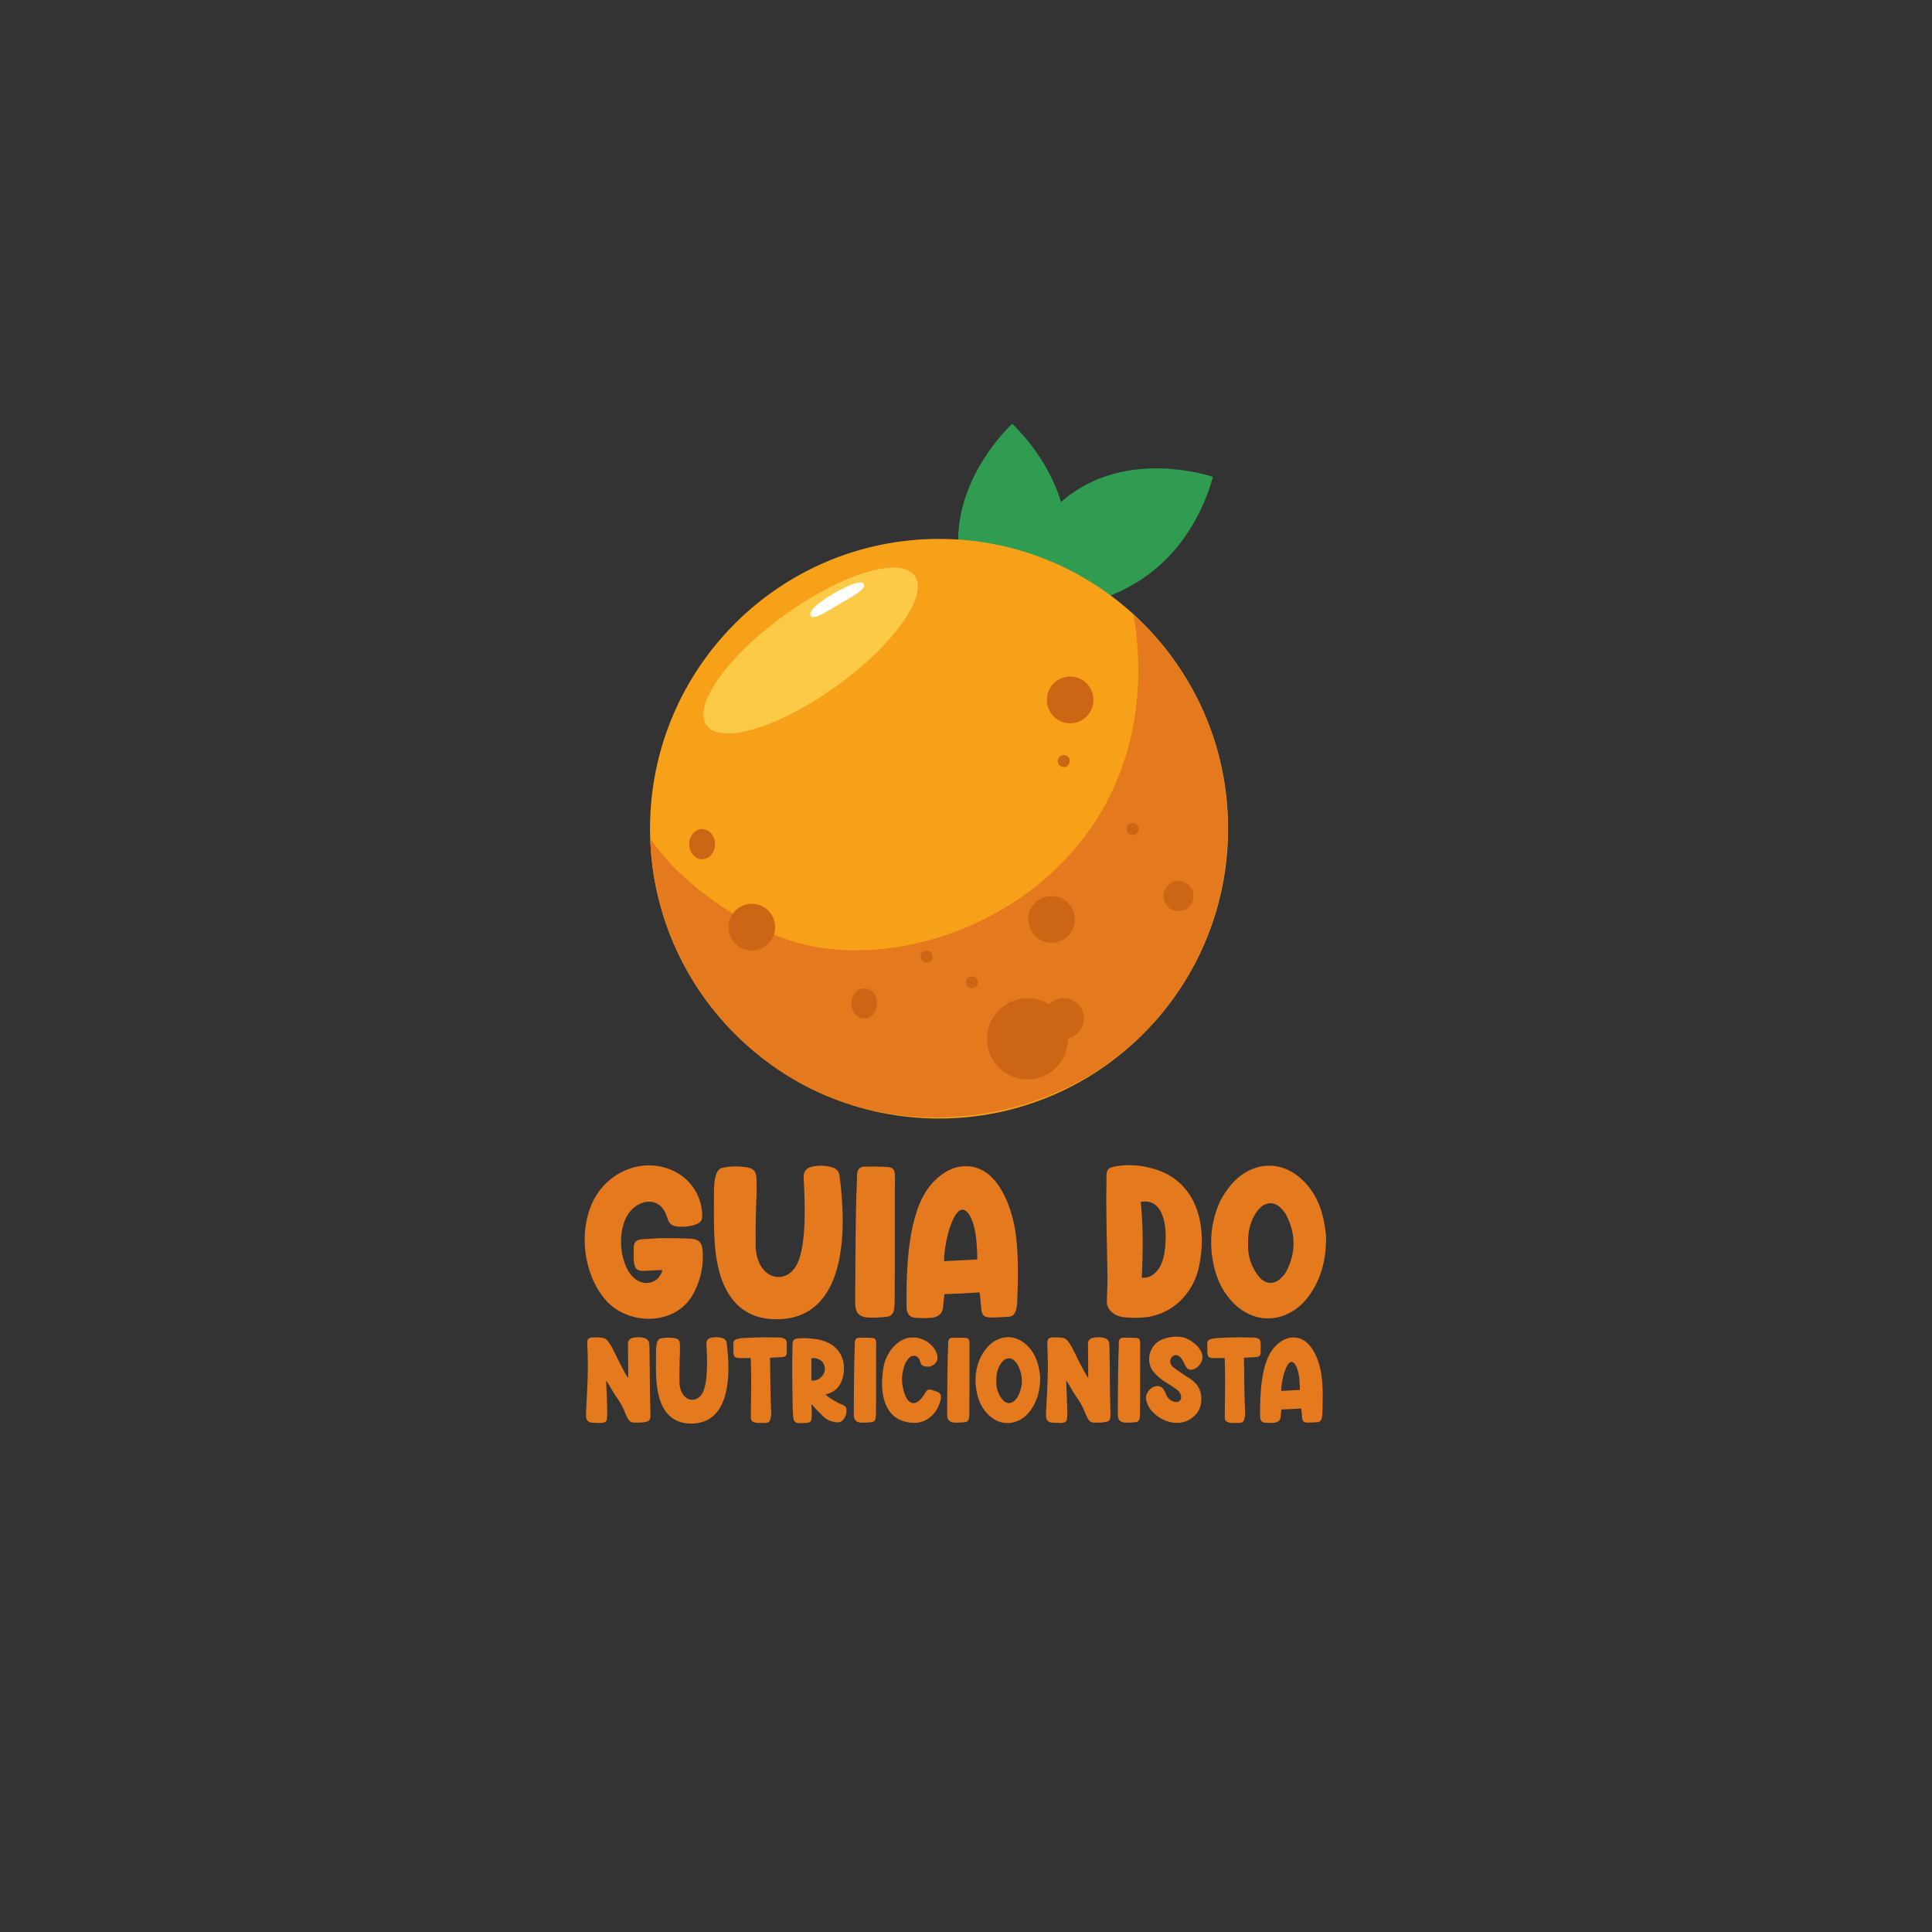 ﻿<svg width="456" height="456" viewBox="-138 -100 456 456" xmlns="http://www.w3.org/2000/svg">
    <rect x="-138" y="-100" width="456" height="456" fill="#333333" stroke="none"/>
    <path d="M103.66 54.37C97.39 55.045 89.722 42.602 88.367 31.453C86.324 14.648 98.776 2.08 100.904 0C104.302 3.336 113.05 12.85 114.002 26.939C114.793 38.629 110.227 53.662 103.66 54.37Z" fill="#309C52"/>
    <path d="M102.062 41.073C98.459 35.883 105.661 23.164 114.765 16.618C128.487 6.751 145.46 11.672 148.3 12.542C147.012 17.131 142.891 29.394 131.024 36.998C121.176 43.309 105.834 46.511 102.062 41.073Z" fill="#309C52"/>
    <path d="M83.642 164C121.318 164 151.861 133.376 151.861 95.599C151.861 57.822 121.318 27.197 83.642 27.197C45.967 27.197 15.424 57.822 15.424 95.599C15.424 133.376 45.967 164 83.642 164Z" fill="#F6A117"/>
    <path d="M15.467 97.959C16.55 99.476 18.18 101.617 20.364 103.991C20.364 103.991 32.266 116.926 48.946 122.138C71.68 129.242 105.191 118.784 121.282 92.655C133.508 72.796 130.746 51.893 129.511 44.969C134.623 49.71 144.828 60.505 149.444 77.501C155.082 98.27 150.686 122.078 135.763 139.732C116.85 162.111 86.402 168.232 62.422 160.625C43.508 154.624 32.633 141.36 29.288 136.934C17.033 120.726 15.675 103.906 15.467 97.959Z" fill="#E4791D"/>
    <path opacity="0.8" d="M59.368 61.988C72.934 52.239 81.228 40.552 77.892 35.885C74.555 31.217 60.853 35.336 47.286 45.085C33.719 54.834 25.426 66.52 28.762 71.188C32.099 75.856 45.801 71.737 59.368 61.988Z" fill="#FFD453"/>
    <path d="M53.328 45.305C54.006 46.483 56.952 44.42 59.839 42.747C62.725 41.077 66.571 39.028 65.894 37.854C65.216 36.679 61.582 38.455 58.695 40.125C55.809 41.795 52.651 44.127 53.328 45.305Z" fill="white"/>
    <path d="M39.447 124.342C42.483 124.342 44.944 121.874 44.944 118.829C44.944 115.785 42.483 113.317 39.447 113.317C36.411 113.317 33.95 115.785 33.95 118.829C33.95 121.874 36.411 124.342 39.447 124.342Z" fill="#CC6615"/>
    <path d="M27.718 102.806C29.398 102.806 30.76 101.211 30.76 99.243C30.76 97.275 29.398 95.68 27.718 95.68C26.038 95.68 24.676 97.275 24.676 99.243C24.676 101.211 26.038 102.806 27.718 102.806Z" fill="#CC6615"/>
    <path d="M104.532 154.773C109.811 154.773 114.091 150.482 114.091 145.188C114.091 139.895 109.811 135.604 104.532 135.604C99.253 135.604 94.973 139.895 94.973 145.188C94.973 150.482 99.253 154.773 104.532 154.773Z" fill="#CC6615"/>
    <path d="M113.067 145.192C115.708 145.192 117.849 143.045 117.849 140.398C117.849 137.75 115.708 135.604 113.067 135.604C110.427 135.604 108.286 137.75 108.286 140.398C108.286 143.045 110.427 145.192 113.067 145.192Z" fill="#CC6615"/>
    <path d="M110.192 122.523C113.228 122.523 115.689 120.055 115.689 117.011C115.689 113.967 113.228 111.499 110.192 111.499C107.155 111.499 104.694 113.967 104.694 117.011C104.694 120.055 107.155 122.523 110.192 122.523Z" fill="#CC6615"/>
    <path d="M65.971 140.398C67.651 140.398 69.013 138.803 69.013 136.835C69.013 134.867 67.651 133.272 65.971 133.272C64.291 133.272 62.93 134.867 62.93 136.835C62.93 138.803 64.291 140.398 65.971 140.398Z" fill="#CC6615"/>
    <path d="M140.167 115.061C142.129 115.061 143.72 113.466 143.72 111.499C143.72 109.531 142.129 107.936 140.167 107.936C138.205 107.936 136.614 109.531 136.614 111.499C136.614 113.466 138.205 115.061 140.167 115.061Z" fill="#CC6615"/>
    <path d="M80.721 127.183C81.504 127.183 82.139 126.546 82.139 125.761C82.139 124.975 81.504 124.338 80.721 124.338C79.938 124.338 79.302 124.975 79.302 125.761C79.302 126.546 79.938 127.183 80.721 127.183Z" fill="#CC6615"/>
    <path d="M91.391 133.272C92.175 133.272 92.81 132.635 92.81 131.85C92.81 131.064 92.175 130.427 91.391 130.427C90.608 130.427 89.973 131.064 89.973 131.85C89.973 132.635 90.608 133.272 91.391 133.272Z" fill="#CC6615"/>
    <path d="M113.067 81.05C113.851 81.05 114.486 80.413 114.486 79.628C114.486 78.842 113.851 78.205 113.067 78.205C112.284 78.205 111.649 78.842 111.649 79.628C111.649 80.413 112.284 81.05 113.067 81.05Z" fill="#CC6615"/>
    <path d="M129.331 97.102C130.114 97.102 130.749 96.466 130.749 95.68C130.749 94.894 130.114 94.258 129.331 94.258C128.547 94.258 127.912 94.894 127.912 95.68C127.912 96.466 128.547 97.102 129.331 97.102Z" fill="#CC6615"/>
    <path d="M114.582 70.706C117.618 70.706 120.079 68.238 120.079 65.194C120.079 62.15 117.618 59.682 114.582 59.682C111.545 59.682 109.084 62.15 109.084 65.194C109.084 68.238 111.545 70.706 114.582 70.706Z" fill="#CC6615"/>
    <g clip-path="url(#clip0_0_1)">
        <path d="M14.76 199.931C12.408 200.111 11.775 199.661 11.591 197.579C11.546 196.492 11.546 195.362 11.591 194.275C11.637 193.188 12.18 192.647 13.447 192.509C14.94 192.374 16.387 192.329 17.835 192.239C20.051 192.239 22.312 192.239 24.576 192.329C26.838 192.374 27.7 193.188 27.835 195.134C28.105 198.483 27.471 201.694 25.934 204.818C21.952 213.054 10.507 212.964 5.123 207.035C-1.484 199.703 -1.979 185.72 5.258 179.07C13.943 171.014 27.381 175.856 27.742 186.763C27.787 188.165 27.333 188.619 25.796 189.16C24.573 189.523 23.354 189.568 22.177 189.523C20.91 189.478 20.096 188.979 19.688 187.985C19.507 187.487 19.324 186.946 19.099 186.402C17.429 182.557 13.222 183.053 10.826 185.814C7.387 189.842 8.201 197.985 11.189 201.199C13.859 204.094 17.658 202.827 18.336 199.751C17.024 199.841 15.892 199.841 14.76 199.931Z" fill="#E4791D"/>
        <path d="M40.366 192.557C39.778 201.922 47.423 203.914 50.183 198.258C52.49 193.416 51.949 183.098 51.676 177.896C51.631 176.583 52.264 175.724 53.487 175.405C55.114 174.997 56.745 175.042 58.327 175.496C59.276 175.721 60 176.4 60.138 177.397C61.856 190.022 62.039 211.153 45.481 211.381C37.88 211.471 33.898 206.993 32.045 201.108C30.144 194.909 30.553 188.075 30.508 181.876C30.508 180.157 30.508 175.949 32.499 175.631C34.444 175.222 36.435 175.222 38.426 175.541C39.964 175.856 40.508 176.58 40.553 178.211C40.598 179.704 40.553 181.197 40.553 182.738C40.553 182.738 40.553 182.738 40.508 182.738C40.456 186.042 40.276 189.253 40.366 192.557Z" fill="#E4791D"/>
        <path d="M73.03 209.029C72.895 210.024 72.351 210.657 71.357 210.796C70.27 210.931 67.919 211.066 66.877 210.976C64.751 210.841 63.847 209.753 63.847 207.627C63.847 206.494 63.847 205.41 63.847 204.232C63.937 196.315 63.892 186.766 64.255 178.848C64.255 178.304 64.255 177.715 64.3 177.13C64.345 176.042 64.934 175.363 66.018 175.363C67.466 175.318 70.18 175.318 71.583 175.454C72.76 175.544 73.165 176.087 73.21 177.31C73.3 178.259 73.21 179.211 73.21 180.206C73.21 196.179 73.21 202.379 73.165 206.813C73.165 207.534 73.12 208.306 73.03 209.029Z" fill="#E4791D"/>
        <path d="M84.928 205.452C84.793 206.446 84.658 207.398 84.613 208.393C84.523 210.021 83.481 210.79 82.078 211.018C80.721 211.153 79.273 211.153 77.961 211.018C76.649 210.928 75.97 209.886 75.97 208.573C75.88 199.931 76.15 186.444 81.535 179.839C83.571 177.349 86.33 175.451 89.36 175.267C97.55 174.679 100.988 185.357 101.757 191.331C102.436 196.762 102.3 202.193 102.072 207.621C101.937 209.023 101.709 210.561 100.216 210.787C98.769 210.877 97.276 210.967 95.739 210.967C94.156 210.922 93.658 210.333 93.568 208.525C93.478 207.257 93.342 206.173 93.204 205.04C90.403 205.227 87.688 205.362 84.928 205.452ZM92.348 191.923C91.76 187.354 90.177 185.225 88.91 185.543C86.514 186.177 84.748 194.23 84.838 197.669C87.598 197.534 90.087 197.399 92.664 197.261C92.664 195.816 92.574 193.87 92.348 191.923Z" fill="#E4791D"/>
        <path d="M132.655 210.883C130.709 211.108 128.763 211.108 126.82 210.838C125.871 210.657 124.964 210.249 124.285 209.57C123.607 208.891 123.198 208.122 123.243 207.173C123.288 204.821 123.469 202.466 123.378 200.114C123.243 193.371 123.108 187.67 123.108 181.879C123.153 180.521 123.153 179.073 123.153 177.625C123.198 175.997 123.562 175.634 125.144 175.318C127.859 174.82 130.529 174.91 133.243 175.589C144.736 178.214 147.177 189.526 144.871 199.481C143.829 204.004 140.03 209.798 132.655 210.883ZM134.282 200.748C136.772 198.802 137.042 195.047 137.132 192.242C137.177 187.808 135.955 182.831 131.252 183.69C131.841 189.619 131.796 195.591 131.478 201.565C132.61 201.697 133.469 201.337 134.282 200.748Z" fill="#E4791D"/>
        <path d="M171.697 204.728C170.658 206.446 169.391 207.849 167.853 208.981C163.192 212.285 157.628 211.832 153.421 207.849C150.841 205.359 149.258 202.238 148.49 198.754C147.312 193.458 147.766 188.301 150.027 183.413C151.249 181.152 152.742 179.115 154.733 177.532C159.439 174.003 165.138 174.363 169.436 178.526C172.06 181.016 173.598 184.182 174.367 187.712C174.73 189.34 174.91 190.971 175 191.875C175 196.99 174.006 201.063 171.697 204.728ZM157.673 198.982C158.171 200.021 158.76 200.928 159.484 201.697C160.931 203.145 162.787 203.145 164.189 201.787C164.733 201.289 165.276 200.748 165.592 200.114C167.853 195.726 167.898 191.334 165.637 186.901C165.273 186.087 164.595 185.363 163.871 184.729C162.694 183.78 161.291 183.78 159.979 184.594C159.12 185.273 158.487 186.087 157.988 186.994C156.946 188.985 156.496 191.202 156.586 193.647C156.496 195.407 156.859 197.309 157.673 198.982Z" fill="#E4791D"/>
        <path d="M5.324 232.918C5.348 233.555 5.3 234.216 5.273 234.826C5.249 235.333 4.943 235.691 4.432 235.766C4.204 235.817 3.949 235.868 3.721 235.868C3.06 235.844 2.423 235.817 1.787 235.793C0.871 235.718 0.36 235.234 0.312 234.318C0.288 233.681 0.336 233.044 0.363 232.408C0.414 231.11 0.516 229.812 0.567 228.515C0.643 226.607 0.745 224.673 0.745 222.79C0.769 221.008 0.67 218.999 0.618 217.215C0.567 216.145 0.796 215.74 1.865 215.662C2.655 215.611 3.519 215.662 4.357 215.788C4.943 215.863 5.324 216.322 5.682 216.83C5.988 217.239 6.24 217.671 6.495 218.128C7.691 220.444 8.913 223.168 10.261 225.253C10.261 224.36 10.285 223.444 10.261 222.555C10.261 220.9 10.21 218.813 10.21 217.212C10.21 216.371 10.643 215.887 11.483 215.737C12.297 215.584 13.111 215.56 13.901 215.761C14.742 215.938 15.198 216.398 15.249 217.263C15.324 218.281 15.324 219.783 15.324 220.825C15.375 222.555 15.375 224.285 15.375 226.019C15.399 227.214 15.399 228.437 15.426 229.632C15.45 231.107 15.501 232.558 15.528 234.009C15.528 234.696 15.426 235.333 14.766 235.51C13.673 235.841 12.781 235.766 11.79 235.766C11.027 235.817 10.516 235.459 10.186 234.826C10.033 234.495 9.829 234.165 9.703 233.858C9.168 232.432 8.48 231.083 7.591 229.863C6.727 228.668 6.114 227.37 5.3 226.172C5.249 226.121 5.225 226.046 5.174 225.995C5.15 225.995 5.123 226.019 5.072 226.019C5.171 228.337 5.273 230.629 5.324 232.918Z" fill="#E4791D"/>
        <path d="M22.372 225.412C22.042 230.68 26.343 231.801 27.895 228.62C29.192 225.895 28.886 220.095 28.736 217.167C28.712 216.428 29.066 215.944 29.754 215.767C30.67 215.538 31.586 215.563 32.478 215.818C33.012 215.944 33.42 216.325 33.496 216.887C34.463 223.988 34.565 235.874 25.252 236C20.976 236.051 18.739 233.531 17.694 230.224C16.625 226.736 16.853 222.895 16.829 219.407C16.829 218.44 16.829 216.073 17.949 215.896C19.042 215.668 20.162 215.668 21.282 215.845C22.147 216.022 22.454 216.431 22.478 217.347C22.502 218.188 22.478 219.026 22.478 219.891C22.478 219.891 22.478 219.891 22.454 219.891C22.424 221.747 22.321 223.552 22.372 225.412Z" fill="#E4791D"/>
        <path d="M43.772 222C43.796 224.952 43.847 228.133 43.925 231.086C43.949 232.029 44.027 232.945 44.027 233.885C44.027 234.318 43.874 234.774 43.748 235.21C43.594 235.642 43.189 235.847 42.73 235.847C42.093 235.847 41.483 235.871 40.871 235.847C40.667 235.847 40.462 235.823 40.261 235.772C39.369 235.492 39.192 235.264 39.219 234.345C39.243 231.494 39.294 228.644 39.294 225.793C39.318 224.366 39.243 222.663 39.219 221.213C39.219 220.984 39.168 220.729 39.168 220.525C38.354 220.525 37.643 220.525 36.928 220.549C35.324 220.549 35.147 220.344 35.096 218.819C35.072 218.311 35.072 217.8 35.072 217.317C35.072 216.578 35.276 216.247 35.988 216.043C36.42 215.941 36.88 215.839 37.336 215.815C38.964 215.74 40.568 215.662 42.171 215.638C43.495 215.638 44.844 215.662 46.141 215.689C46.369 215.689 46.574 215.764 46.802 215.815C47.336 215.968 47.643 216.322 47.667 216.857C47.718 217.62 47.718 218.434 47.691 219.224C47.667 219.987 47.36 220.242 46.649 220.293C45.682 220.344 44.766 220.42 43.748 220.471C43.748 221.008 43.748 221.516 43.772 222Z" fill="#E4791D"/>
        <path d="M57.565 229.764C58.225 230.221 58.94 230.629 59.676 231.038C60.084 231.266 60.489 231.395 60.898 231.572C61.688 231.93 61.838 232.233 61.787 233.098C61.763 233.759 61.559 234.372 61.15 234.931C60.718 235.516 60.159 235.796 59.369 235.694C58.276 235.591 57.231 235.159 56.417 234.42C55.655 233.708 54.94 232.918 54.228 232.179C54 231.924 53.82 231.645 53.489 231.44C53.513 232.05 53.592 232.687 53.592 233.324C53.615 233.807 53.615 234.315 53.568 234.798C53.516 235.435 53.237 235.715 52.628 235.817C51.889 235.892 51.177 235.943 50.438 235.892C49.7 235.841 49.318 235.408 49.243 234.645C49.168 234.008 49.117 233.372 49.117 232.735C48.991 227.364 48.913 222.3 49.066 217.209C49.066 217.004 49.117 216.827 49.168 216.623C49.294 216.214 49.526 216.013 49.931 215.962C51.126 215.785 52.297 215.785 53.492 215.938C54.027 215.989 54.562 216.04 55.12 216.142C59.42 217.034 61.634 219.96 61.126 224.135C60.796 226.628 59.345 228.665 56.853 229.097C57.105 229.332 57.282 229.611 57.565 229.764ZM53.516 225.793C53.67 225.817 53.796 225.868 53.898 225.868C56.009 225.715 57.282 223.655 56.417 221.924C56.009 220.981 54.559 220.32 53.516 220.6C53.516 222.33 53.516 224.063 53.516 225.793Z" fill="#E4791D"/>
        <path d="M68.685 234.675C68.61 235.234 68.303 235.592 67.745 235.667C67.135 235.742 65.811 235.82 65.225 235.769C64.03 235.694 63.52 235.081 63.52 233.885C63.52 233.249 63.52 232.639 63.52 231.975C63.571 227.52 63.544 222.15 63.748 217.698C63.748 217.392 63.748 217.061 63.772 216.731C63.796 216.121 64.129 215.74 64.739 215.74C65.553 215.716 67.081 215.716 67.868 215.791C68.528 215.842 68.757 216.148 68.784 216.833C68.835 217.368 68.784 217.903 68.784 218.461C68.784 227.445 68.784 230.933 68.76 233.426C68.76 233.834 68.736 234.267 68.685 234.675Z" fill="#E4791D"/>
        <path d="M70.592 222.357C71.099 219.786 73.111 216.731 75.91 215.893C78.886 215.004 82.195 216.86 83.111 219.482C83.418 220.426 83.315 221.291 82.553 221.975C81.841 222.585 81.051 222.687 80.135 222.459C79.703 222.357 79.373 222.051 79.243 221.618C79.192 221.414 79.141 221.21 79.039 220.981C78.682 220.065 77.793 219.735 76.901 220.218C76.673 220.396 76.418 220.6 76.291 220.828C76.012 221.158 75.757 221.54 75.604 221.948C74.916 223.856 74.637 225.868 75.195 227.854C76.06 231.876 78.352 232.359 80.436 228.644C80.766 228.085 81.147 227.854 81.811 228.034C82.294 228.136 82.778 228.313 83.261 228.518C84.355 228.899 84.126 230.02 83.898 230.834C83.135 233.531 80.769 236.027 77.46 235.823C70.033 235.465 69.55 227.677 70.592 222.357Z" fill="#E4791D"/>
        <path d="M90.718 234.675C90.643 235.234 90.336 235.592 89.778 235.667C89.168 235.742 87.844 235.82 87.258 235.769C86.063 235.694 85.552 235.081 85.552 233.885C85.552 233.249 85.552 232.639 85.552 231.975C85.603 227.52 85.576 222.15 85.781 217.698C85.781 217.392 85.781 217.061 85.805 216.731C85.829 216.121 86.162 215.74 86.772 215.74C87.585 215.716 89.114 215.716 89.901 215.791C90.561 215.842 90.79 216.148 90.817 216.833C90.868 217.368 90.817 217.903 90.817 218.461C90.817 227.445 90.817 230.933 90.793 233.426C90.796 233.834 90.769 234.267 90.718 234.675Z" fill="#E4791D"/>
        <path d="M105.655 232.257C105.069 233.225 104.357 234.015 103.493 234.648C100.871 236.505 97.742 236.252 95.376 234.012C93.925 232.612 93.033 230.855 92.601 228.896C91.94 225.919 92.192 223.018 93.466 220.269C94.153 218.996 94.991 217.851 96.111 216.959C98.757 214.974 101.964 215.178 104.381 217.518C105.856 218.918 106.721 220.699 107.156 222.684C107.36 223.601 107.463 224.517 107.514 225.024C107.514 227.905 106.952 230.197 105.655 232.257ZM97.769 229.025C98.048 229.611 98.379 230.119 98.787 230.551C99.601 231.365 100.646 231.365 101.433 230.602C101.739 230.323 102.042 230.017 102.222 229.662C103.496 227.193 103.52 224.724 102.246 222.231C102.042 221.771 101.661 221.366 101.255 221.008C100.595 220.474 99.805 220.474 99.066 220.933C98.583 221.315 98.225 221.774 97.946 222.282C97.361 223.402 97.105 224.649 97.156 226.025C97.105 227.016 97.309 228.082 97.769 229.025Z" fill="#E4791D"/>
        <path d="M113.901 232.918C113.925 233.555 113.877 234.216 113.85 234.826C113.826 235.333 113.519 235.691 113.009 235.766C112.781 235.817 112.525 235.868 112.297 235.868C111.637 235.844 111 235.817 110.363 235.793C109.447 235.718 108.937 235.234 108.889 234.318C108.865 233.681 108.913 233.044 108.94 232.408C108.991 231.11 109.093 229.812 109.144 228.515C109.219 226.607 109.321 224.673 109.321 222.79C109.345 221.008 109.246 218.999 109.195 217.215C109.144 216.145 109.372 215.74 110.441 215.662C111.231 215.611 112.096 215.662 112.934 215.788C113.519 215.863 113.901 216.322 114.258 216.83C114.565 217.239 114.817 217.671 115.072 218.128C116.267 220.444 117.489 223.168 118.838 225.253C118.838 224.36 118.862 223.444 118.838 222.555C118.838 220.9 118.787 218.813 118.787 217.212C118.787 216.371 119.219 215.887 120.06 215.737C120.874 215.584 121.688 215.56 122.477 215.761C123.318 215.938 123.775 216.398 123.826 217.263C123.901 218.281 123.901 219.783 123.901 220.825C123.952 222.555 123.952 224.285 123.952 226.019C123.976 227.214 123.976 228.437 124.003 229.632C124.027 231.107 124.078 232.558 124.105 234.009C124.105 234.696 124.003 235.333 123.342 235.51C122.249 235.841 121.357 235.766 120.366 235.766C119.604 235.817 119.093 235.459 118.763 234.826C118.61 234.495 118.405 234.165 118.279 233.858C117.745 232.432 117.057 231.083 116.168 229.863C115.303 228.668 114.691 227.37 113.877 226.172C113.826 226.121 113.802 226.046 113.751 225.995C113.727 225.995 113.7 226.019 113.649 226.019C113.748 228.337 113.85 230.629 113.901 232.918Z" fill="#E4791D"/>
        <path d="M131 234.675C130.925 235.234 130.619 235.592 130.06 235.667C129.45 235.742 128.126 235.82 127.54 235.769C126.345 235.694 125.835 235.081 125.835 233.885C125.835 233.249 125.835 232.639 125.835 231.975C125.886 227.52 125.859 222.15 126.063 217.698C126.063 217.392 126.063 217.061 126.087 216.731C126.111 216.121 126.444 215.74 127.054 215.74C127.868 215.716 129.396 215.716 130.183 215.791C130.844 215.842 131.072 216.148 131.099 216.833C131.15 217.368 131.099 217.903 131.099 218.461C131.099 227.445 131.099 230.933 131.075 233.426C131.075 233.834 131.051 234.267 131 234.675Z" fill="#E4791D"/>
        <path d="M141.763 222.306C141.535 221.771 141.252 221.264 140.949 220.78C140.796 220.552 140.541 220.296 140.288 220.119C139.856 219.762 139.348 219.738 138.889 220.044C137.973 220.603 138.024 221.927 138.736 222.537C139.396 223.072 140.111 223.579 140.823 224.063C141.664 224.673 142.631 225.183 143.417 225.793C144.943 226.965 145.607 228.542 145.556 230.425C145.505 231.801 145.045 233.02 144.105 233.987C142.478 235.643 140.517 236.15 138.279 235.667C136.523 235.285 135.099 234.369 133.877 233.071C133.165 232.308 132.733 231.392 132.502 230.347C132.399 229.812 132.502 229.305 132.757 228.821C133.189 228.007 133.799 227.394 134.742 227.193C135.532 227.016 136.294 227.319 136.676 228.007C136.955 228.44 137.135 228.899 137.336 229.356C138.075 230.984 140.568 231.596 140.772 229.914C140.847 229.305 140.493 228.539 139.856 228.055C139.093 227.52 138.303 226.935 137.49 226.478C136.165 225.715 135.072 224.772 134.105 223.601C132.171 220.774 133.547 216.908 136.88 215.914C138.736 215.379 140.544 215.304 141.97 215.89C144.057 216.782 147.162 219.452 145.201 222.051C144.231 223.324 142.502 223.934 141.763 222.306Z" fill="#E4791D"/>
        <path d="M155.631 222C155.655 224.952 155.706 228.133 155.784 231.086C155.808 232.029 155.886 232.945 155.886 233.885C155.886 234.318 155.733 234.774 155.607 235.21C155.453 235.642 155.048 235.847 154.589 235.847C153.952 235.847 153.342 235.871 152.73 235.847C152.526 235.847 152.321 235.823 152.12 235.772C151.228 235.492 151.051 235.264 151.078 234.345C151.102 231.494 151.153 228.644 151.153 225.793C151.177 224.366 151.102 222.663 151.078 221.213C151.078 220.984 151.027 220.729 151.027 220.525C150.213 220.525 149.501 220.525 148.787 220.549C147.183 220.549 147.006 220.344 146.955 218.819C146.931 218.311 146.931 217.8 146.931 217.317C146.931 216.578 147.135 216.247 147.847 216.043C148.279 215.941 148.739 215.839 149.195 215.815C150.823 215.74 152.426 215.662 154.03 215.638C155.354 215.638 156.703 215.662 158 215.689C158.228 215.689 158.432 215.764 158.661 215.815C159.195 215.968 159.501 216.322 159.525 216.857C159.577 217.62 159.577 218.434 159.55 219.224C159.525 219.987 159.219 220.242 158.507 220.293C157.541 220.344 156.625 220.42 155.607 220.471C155.604 221.008 155.604 221.516 155.631 222Z" fill="#E4791D"/>
        <path d="M164.46 232.666C164.385 233.225 164.306 233.759 164.282 234.321C164.231 235.237 163.646 235.67 162.856 235.796C162.093 235.871 161.279 235.871 160.541 235.796C159.802 235.745 159.421 235.159 159.421 234.42C159.369 229.56 159.523 221.976 162.55 218.26C163.694 216.86 165.246 215.791 166.952 215.689C171.559 215.358 173.493 221.366 173.925 224.724C174.306 227.779 174.231 230.834 174.102 233.885C174.027 234.675 173.898 235.54 173.06 235.667C172.246 235.718 171.406 235.769 170.541 235.769C169.649 235.745 169.369 235.411 169.318 234.393C169.267 233.681 169.192 233.068 169.114 232.435C167.538 232.537 166.012 232.615 164.46 232.666ZM168.634 225.054C168.303 222.483 167.412 221.288 166.7 221.465C165.351 221.822 164.36 226.352 164.412 228.286C165.964 228.211 167.363 228.133 168.814 228.058C168.811 227.244 168.76 226.148 168.634 225.054Z" fill="#E4791D"/>
    </g>
    <defs>
        <clipPath id="clip0_0_1">
            <rect width="175" height="61" fill="white" transform="translate(0 175)"/>
        </clipPath>
    </defs>
</svg>
